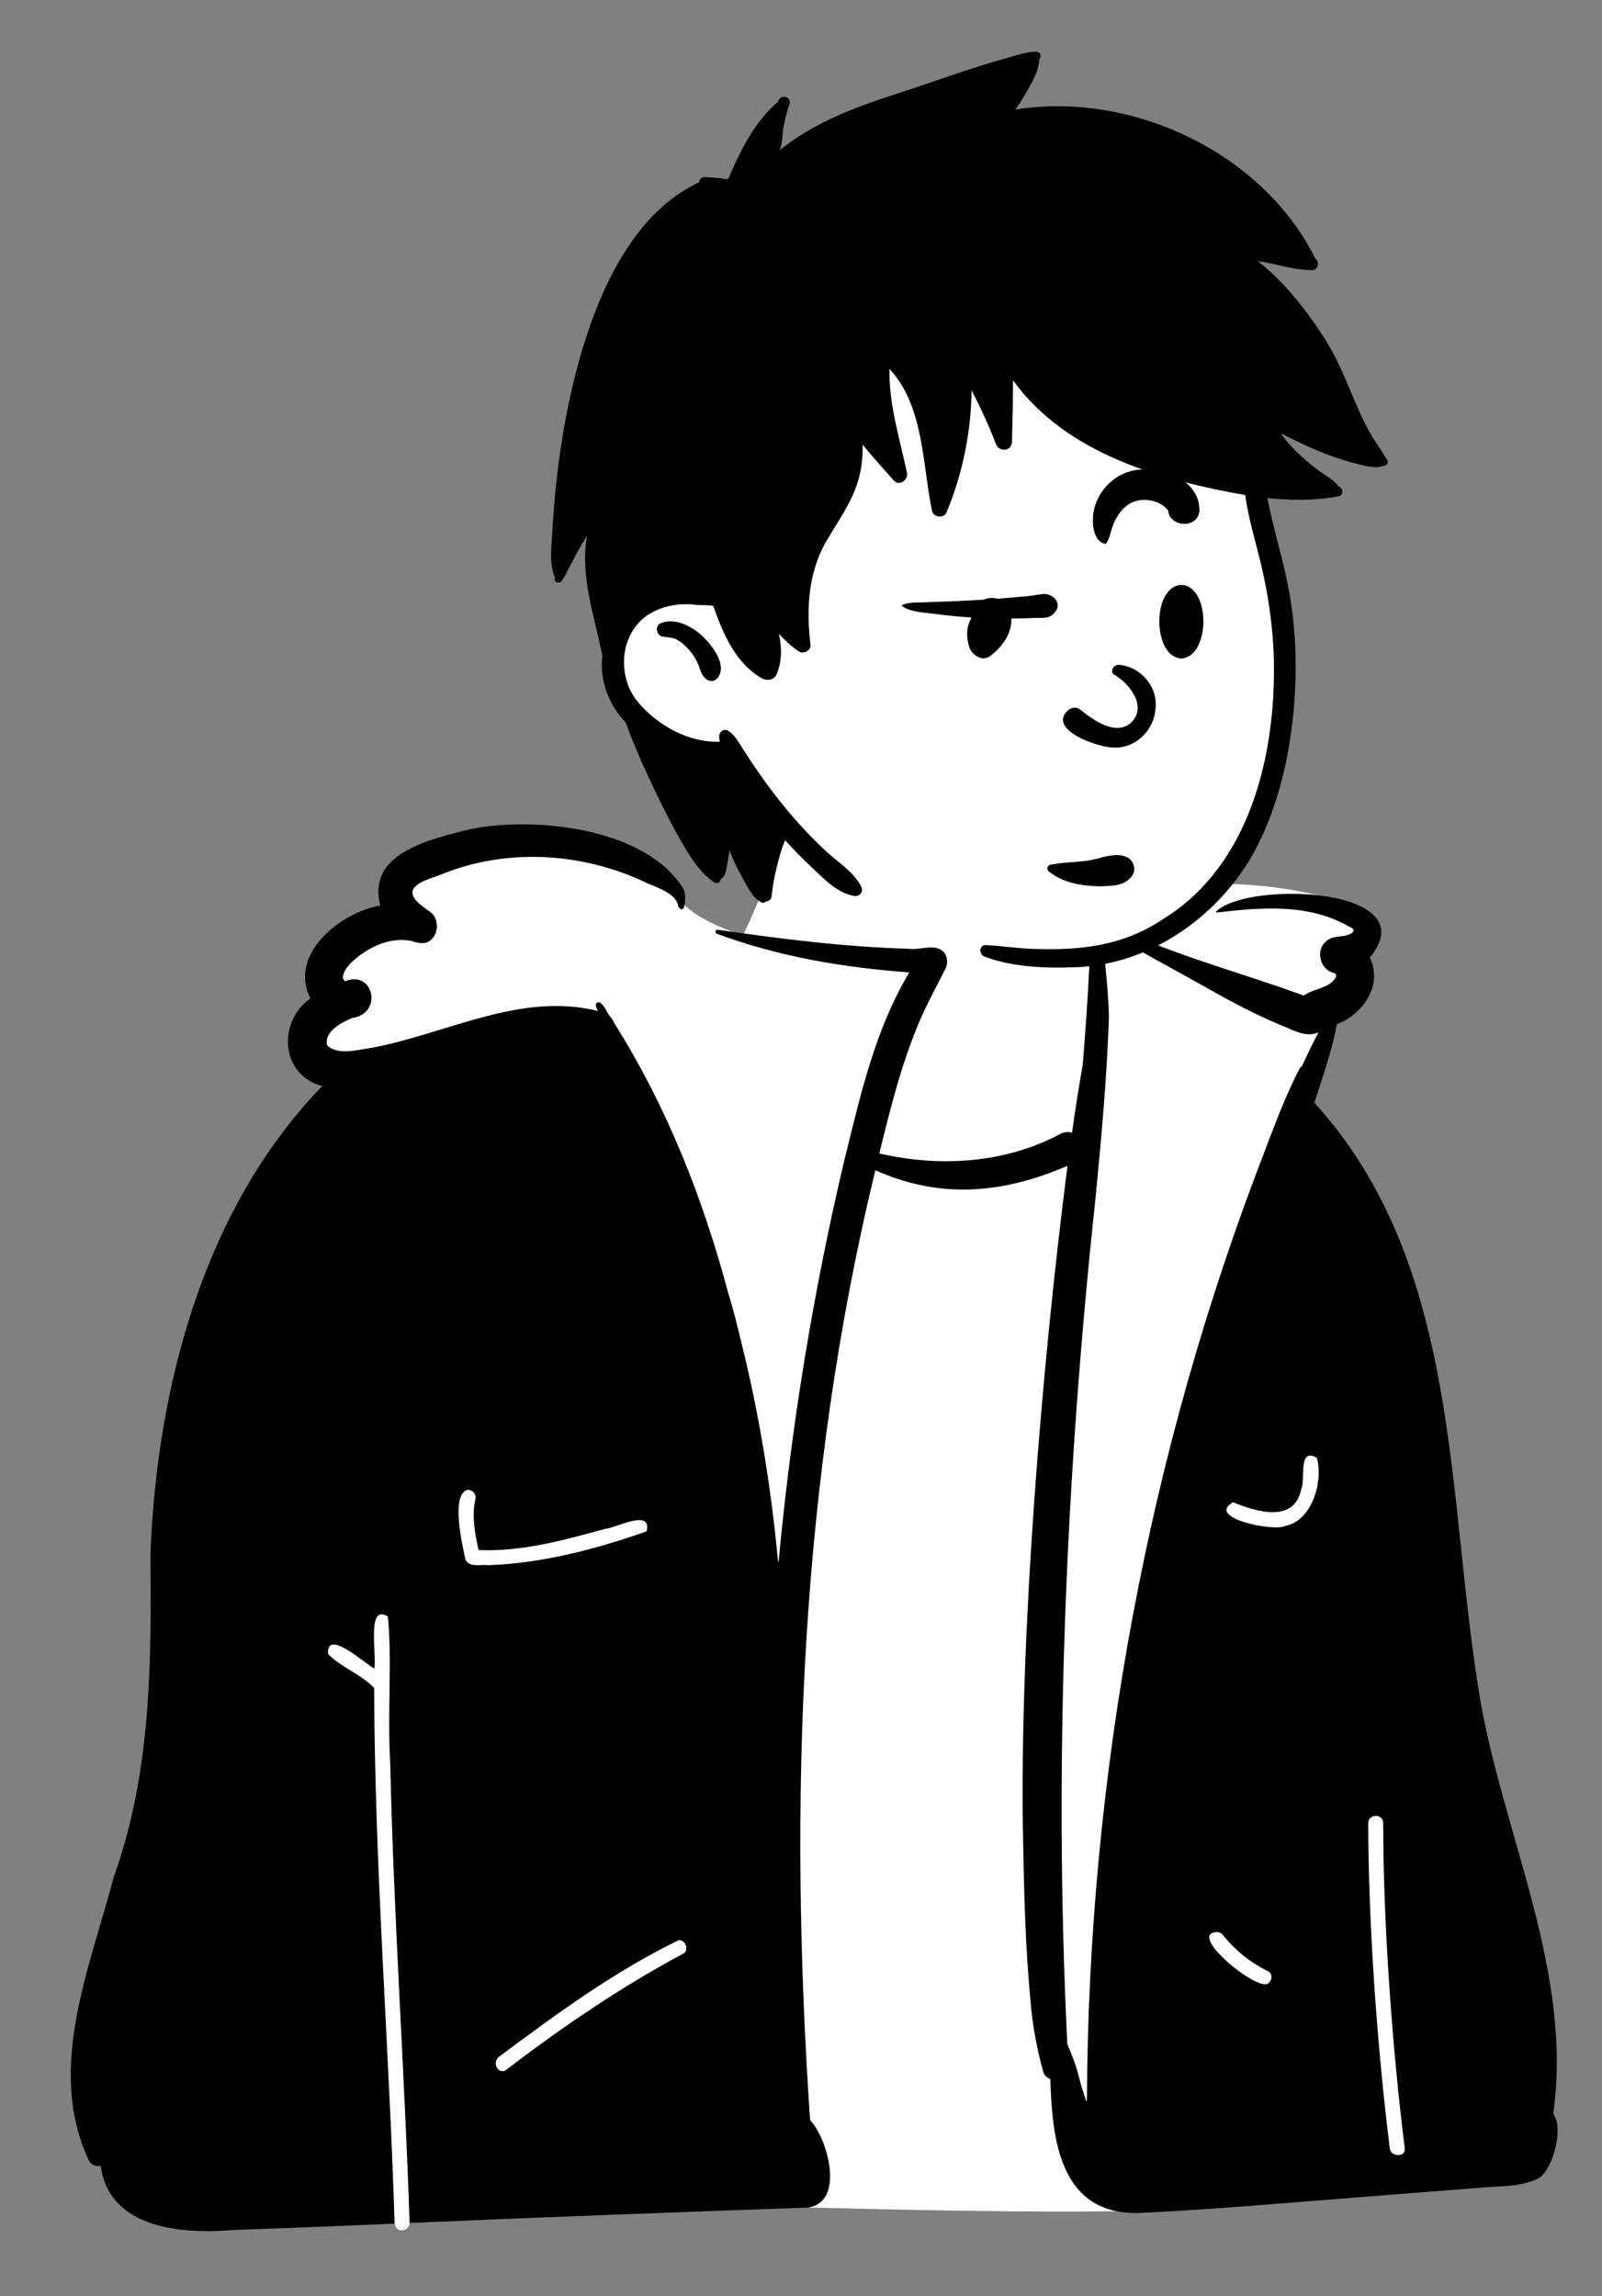 <svg width="194" height="278" xmlns="http://www.w3.org/2000/svg" xmlns:xlink="http://www.w3.org/1999/xlink" xml:space="preserve" overflow="hidden"><rect width="100%" height="100%" fill="#808080" stroke="none"/><defs><clipPath id="clip0"><rect x="742" y="374" width="194" height="278"/></clipPath></defs><g clip-path="url(#clip0)" transform="translate(-742 -374)"><path d="M-2601.87 173.434C-2607.99 173.417-2613.19 173.029-2618.94 171.711-2620 173.248-2622.53 173.207-2623.47 171.581-2624.07 170.915-2624.97 169.147-2624.8 169.241-2631.49 146.801-2627.76 123.172-2623.78 99.635-2621.06 81.201-2612.18 63.58-2607.54 46.049-2604.55 38.325-2613.76 30.596-2607.26 24.221-2608.08 19.82-2603.82 16.111-2599.68 15.849-2595.46 3.7-2581.45 5.834-2571.36 10.843-2565.6 13.701-2563.67 19.291-2559.18 19.179-2558.57 18.18-2557.73 16.192-2556.75 13.889L-2556.75 13.887C-2555.44 10.96-2553.34 5.36-2551.32 3.686-2544.17 0.114-2532.76 2.798-2525.82 3.407-2519.44 3.518-2518.28 9.146-2516.38 15.496-2510.61 13.599-2495.75 11.696-2488.1 15.355-2484.63 17.019-2483.13 16.544-2484.18 21.031-2484.95 22.989-2487.45 26.838-2488.65 28.01-2488.97 28.678-2488.16 29.194-2488.41 29.858-2491.63 38.576-2491.66 45.279-2490.67 54.657-2488.28 71.454-2483.18 91.72-2480.1 108.54-2478.8 122.722-2467.06 158.222-2475.92 168.399-2478.77 170.794-2482.77 169.008-2486.21 169.694-2497.92 171.234-2509.3 171.745-2521.97 171.74-2548.3 171.378-2601.57 173.434-2601.87 173.434Z" fill="#FFFFFF" transform="matrix(1.003 0 0 1 3398.53 468.548)"/><path d="M-2521.67 153.124C-2521.64 151.839-2523.36 118.233-2522.69 102.65-2522.14 78.063-2517.06 56.08-2516.27 29.419L-2515.63 24.98C-2515.82 22.737-2516.41 19.674-2516.49 17.442-2516.59 14.721-2515.97 14.81-2515.93 14.671-2505.75 12.118-2498.61 11.739-2489.41 13.844-2489.34 13.861-2488.99 14.003-2488.92 14.037-2488.06 14.49-2487.83 15.425-2484.68 17.524-2484.23 18.608-2484.83 19.926-2485.53 20.963-2486.22 22.007-2486.66 24.8-2486.66 24.958-2486.69 25.888-2486.99 26.785-2487.52 27.547-2488.13 28.414-2488.5 29.341-2488.5 29.341-2488.5 29.341-2489.72 33.361-2490.6 35.252-2497.85 51.516-2502.28 68.835-2506.5 86.602-2512.33 111.175-2516.82 136.303-2516.46 160.98-2516.45 161.692-2517.49 162.259-2517.73 161.584-2518.43 159.527-2521.42 153.717-2521.67 153.124ZM-2553.39 98.092-2556.16 98.237C-2556.95 89.262-2557.91 76.807-2559.89 67.968-2560.38 65.732-2560.76 64.044-2561.33 62.213-2564.47 50.404-2569.38 39.379-2576 29.091-2583.76 26.836-2590.38 29.604-2598.4 31.973-2601.97 32.851-2604.87 33.703-2608.37 33.192-2611.89 32.12-2610.36 27.415-2609.59 24.497-2608.53 20.47-2603.53 16.95-2600.95 17.13-2600.1 17.076-2600.68 13.036-2599.57 11.44-2595.57 8.481-2588.81 7.3-2583.85 7.173-2579.22 7.157-2574.93 8.387-2570.75 10.382-2569.02 11.03-2566.07 13.369-2566.07 14.977-2560.01 20.309-2546.32 21.131-2537.72 21.863-2536.88 21.934-2536.4 22.81-2536.79 23.558-2547.11 44.426-2550.47 74.884-2553.39 98.092Z" fill="#FFFFFF" transform="matrix(1.003 0 0 1 3398.53 468.548)"/><path d="M-2517.71 44.638C-2517.71 44.638-2519.78 64.797-2520.6 73.615-2522.21 91.197-2523.2 108.852-2523.07 126.513-2523.03 131.079-2522.6 141.17-2522.6 141.17-2522.38 146.141-2519.63 159.219-2519.63 159.219-2519.47 161.462-2519 166.12-2518.03 168.153-2517.09 170.135-2512.32 172.991-2511.72 173.111-2524.03 173.363-2540.19 172.965-2552.52 172.668-2551.24 172.466-2550.52 171.453-2550.33 170.161-2550.01 167.551-2550.63 164.908-2552.07 162.71-2552.22 162.489-2552.91 152.709-2553.08 150.342-2553.44 145.597-2553.71 140.844-2553.8 136.089-2554.02 126.577-2553.86 117.068-2553.32 107.559-2552.25 88.585-2549.73 67.476-2545.62 48.917-2545.32 47.565-2545.17 46.814-2544.86 45.464-2541.65 47.124-2535.81 47.119-2532.31 47.143-2527.94 47.171-2517.71 44.638-2517.71 44.638Z" fill="#FFFFFF" transform="matrix(1.003 0 0 1 3398.53 468.548)"/><path d="M-2460.64 162.267C-2460.74 161.943-2460.86 161.632-2461.05 161.347-2458.65 144.266-2467 127.815-2469.88 111.144-2474.02 86.579-2472.04 58.613-2489.89 38.959-2488.89 35.79-2487.8 32.812-2487.17 29.44-2484.02 28.25-2481.57 24.686-2483.2 21.381-2476.23 12.906-2497.7 12.027-2501.7 15.757-2501.92 15.945-2501.66 15.925-2501.55 15.912-2496.3 15.303-2490.6 14.795-2485.7 17.634L-2485.7 17.634C-2485.26 17.822-2484.92 18.025-2485.35 18.395-2486.22 19.032-2487.62 18.589-2488.45 19.395-2489.82 20.477-2489.2 22.929-2487.49 23.249-2487.49 23.25-2487.32 23.283-2487.28 23.454-2487.23 23.65-2487.35 23.856-2487.37 23.866-2488.09 25.096-2490.06 25.158-2491.18 25.978-2498.18 23.406-2505.03 21.599-2511.81 18.649L-2511.81 18.649C-2513.13 18.108-2514.52 17.549-2515.89 17.017-2516.27 15.615-2516.62 14.431-2516.79 16.817-2516.8 16.858-2516.8 16.903-2516.8 16.945-2517.04 22.771-2517.38 28.541-2517.86 34.352-2518.33 37.022-2518.76 39.791-2519.15 42.581-2519.63 42.43-2520.16 42.504-2520.6 42.746-2527.25 46.312-2535.16 46.782-2542.42 45.094-2540.98 39.249-2539.86 34.677-2537.7 29.403-2536.73 27.087-2535.53 24.913-2534.41 22.686-2534.15 22.105-2534.17 21.426-2534.51 20.875-2535.52 19.515-2537.49 20.556-2538.96 20.308-2546.48 20.113-2554.86 19.055-2561.89 18.011-2562.19 17.942-2562.34 18.414-2562.02 18.5-2554.42 21.317-2546.73 22.584-2538.8 23.18-2542.94 30.136-2544.63 37.766-2546.64 45.918-2550.4 61.832-2553.07 78.22-2554.57 94.464-2554.57 94.524-2554.65 94.526-2554.65 94.465-2555.46 85.712-2556.92 76.659-2559.04 68.131-2559.59 65.866-2560.03 63.992-2560.65 62.043-2563.72 50.484-2568.08 39.401-2574.46 29.252-2574.56 28.973-2574.72 28.719-2574.93 28.511-2575.39 27.978-2575.61 27.025-2576.27 26.794-2576.93 26.828-2576.55 27.478-2576.4 27.847-2585.7 25.517-2594.57 30.552-2603.53 32.272-2605.21 32.503-2607.8 33.294-2609.09 31.995-2609.5 30.354-2607.34 29.214-2606.05 28.693-2602.31 28.158-2603.46 22.799-2606.96 24.259-2607.03 24.11-2607.1 23.943-2607.19 23.967-2607.24 22.912-2606.21 21.944-2605.34 21.258-2603.53 19.852-2601.15 18.877-2598.85 19.382-2598.09 19.634-2597.2 19.854-2596.56 19.241-2595.53 18.354-2595.59 16.505-2596.76 15.761-2597.31 15.393-2597.9 14.974-2598.35 14.463-2599.96 12.582-2596.66 11.875-2595.29 11.308-2587.28 8.027-2578.01 8.667-2570.27 12.454-2568.82 13.025-2566.84 13.807-2566.69 15.193-2565.77 16.553-2565.71 13.561-2566.07 13.066-2570.53 5.719-2583.82 4.279-2591.58 5.789-2597.27 7.153-2604.25 8.897-2602.67 15.081-2607.48 15.888-2613.83 21.024-2611.1 26.325-2615.1 29.115-2614.74 35.631-2609.67 36.936-2623.85 51.563-2629.63 73.07-2630.42 93.56-2630.3 106.749-2630.32 120.044-2634.83 132.619L-2634.83 132.62C-2637.7 143.606-2643.02 155.828-2637.91 166.885-2637.71 167.479-2637.02 167.799-2636.43 167.648-2635.4 175.356-2626.44 175.961-2620.26 175.414-2614.53 175.226-2608.05 174.959-2602.39 174.715-2601.9 174.694-2598.52 174.547-2598.2 174.533-2583.96 173.904-2565.36 173.218-2551.08 172.711-2546.51 172.137-2548.62 164.366-2550.78 162.122-2553.39 123.333-2552.03 84.931-2542.9 47.124-2534.84 50.747-2527.22 49.845-2519.7 46.593-2522.9 71.652-2525.41 103.131-2525.09 126.52-2524.93 135.095-2524.82 141.012-2524.07 148.75-2523.8 151.264-2523.32 153.754-2522.65 156.191-2522.55 156.641-2522.21 157.001-2521.77 157.135-2521.56 164.551-2520.6 173.655-2510.99 173.363-2501.84 172.936-2492.52 172.066-2483.49 171.383-2479.18 171.041-2474.72 170.681-2470.36 170.35-2467.84 170.033-2465.07 170.353-2462.76 169.124-2461.29 168.142-2460.14 164.342-2460.64 162.267ZM-2491.73 34.933C-2491.94 35.326-2492.14 35.722-2492.32 36.115-2492.36 36.192-2492.71 36.959-2492.76 37.054-2493.93 39.613-2494.94 42.301-2495.92 44.902L-2495.92 44.905C-2509.99 81.31-2517.16 120.469-2517.35 159.434-2517.35 159.651-2517.4 159.99-2517.45 159.796-2517.75 158.828-2518.04 157.999-2518.28 157.038L-2518.28 157.036C-2518.62 155.617-2519.16 154.246-2519.72 152.911-2521.39 119.134-2519.92 84.114-2516.34 50.755-2515.6 43.073-2514.98 36.405-2514.71 28.939-2514.63 26.708-2515.32 20.137-2515.63 18.143-2515.66 17.971-2515.48 17.857-2515.32 17.95-2511.27 20.5-2507.08 22.67-2502.93 25.014-2499.74 26.849-2496.51 28.534-2493.04 29.938-2491.92 30.439-2490.63 30.971-2489.44 30.449-2489.43 30.442-2489.44 30.515-2489.44 30.515L-2489.44 30.517C-2490.13 31.837-2490.74 33.093-2491.39 34.528-2491.54 34.637-2491.66 34.775-2491.73 34.933Z" transform="matrix(1.003 0 0 1 3398.53 468.548)"/><path d="M-2482.48 125.295C-2482.96 125.276-2483.41 125.673-2483.39 126.165-2483.37 137.844-2482.4 152.553-2480.79 165.514-2480.73 166.563-2478.83 166.713-2478.98 165.514-2480.51 153.335-2481.58 138.124-2481.58 126.167-2481.57 125.67-2481.99 125.262-2482.48 125.295L-2482.48 125.295Z" fill="#FFFFFF" transform="matrix(1.003 0 0 1 3398.53 468.548)"/><path d="M-2566.63 140.331C-2574.29 144.068-2581.15 149.066-2588.35 154.466-2588.69 154.726-2588.81 155.175-2588.67 155.574-2588.55 156.099-2587.87 156.407-2587.45 156.023-2583.81 153.23-2580.42 150.795-2577.07 148.576-2573.33 146.087-2569.76 143.936-2566.15 142.002-2565.32 141.621-2565.77 140.311-2566.63 140.331Z" fill="#FFFFFF" transform="matrix(1.003 0 0 1 3398.53 468.548)"/><path d="M-2501.68 139.354C-2505.4 139.559-2496.45 146.86-2495.42 145.515-2494.96 145.146-2494.93 144.331-2495.52 144.08-2497.63 143.046-2499.46 141.561-2500.91 139.731-2501.1 139.492-2501.38 139.353-2501.68 139.354L-2501.68 139.354Z" fill="#FFFFFF" transform="matrix(1.003 0 0 1 3398.53 468.548)"/><path d="M-2592.13 85.814C-2594.23 86.417-2592.72 92.663-2592.4 94.211-2591.99 95.279-2590.56 94.811-2589.65 94.941-2583.21 94.739-2576.51 92.969-2570.51 90.84-2569.86 88.014-2574.24 90.459-2575.54 90.545-2580.5 91.916-2585.64 93.336-2590.8 93.11-2591.24 91.211-2591.64 88.993-2591.19 86.941-2591.02 86.356-2591.55 85.8-2592.13 85.814Z" fill="#FFFFFF" transform="matrix(1.003 0 0 1 3398.53 468.548)"/><path d="M-2499.71 87.319C-2503.06 89.206-2494.82 90.909-2493.42 90.196-2490.05 89.516-2488.81 84.605-2489.6 81.934-2491.9 80.641-2490.94 84.506-2491.46 85.666-2492.28 89.976-2496.99 88.431-2499.71 87.319L-2499.71 87.319Z" fill="#FFFFFF" transform="matrix(1.003 0 0 1 3398.53 468.548)"/><path d="M-2600.94 174.652C-2601.61 153.078-2603.35 131.546-2603.41 109.809-2605.02 108.094-2607.41 107.336-2608.97 105.696-2609.23 102.514-2604.49 106.876-2603.39 107.462-2603.08 105.646-2604.35 99.549-2601.76 101.15-2601.21 106.609-2601.84 112.462-2601.47 118.943-2601.05 137.672-2599.75 155.889-2599.13 174.576-2599.13 174.576-2599.17 175.412-2600.03 175.458-2600.85 175.501-2600.94 174.652-2600.94 174.652Z" fill="#FFFFFF" transform="matrix(1.003 0 0 1 3398.53 468.548)"/><path d="M88.856 69.225C88.856 69.225 71.68 69.915 74.038 81.29 76.679 94.025 88.614 92.098 88.614 92.098L92.913 97.139C92.913 97.139 107.484 117.346 131.127 116.019 131.127 116.019 143.313 115.044 150.34 102.513 154.867 94.441 155.47 85.397 155.251 80.245 154.684 66.922 150.371 54.34 150.371 54.34 150.371 54.34 138.232 31.39 110.122 34.777 87.775 37.469 90.054 61.787 88.856 69.225Z" fill="#FFFFFF" transform="matrix(1.003 0 0 1 742 374)"/><path d="M79.738 75.459C79.059 75.761 79.246 76.909 79.945 77.051 80.583 77.181 81.152 77.127 81.745 77.449 82.367 77.786 82.912 78.325 83.358 78.87 83.763 79.364 84.103 79.933 84.334 80.528 84.595 81.197 84.657 81.681 85.218 82.178 85.699 82.604 86.355 82.511 86.713 81.985 87.786 80.41 85.937 78.085 84.805 77.006 83.582 75.835 81.426 74.709 79.738 75.459Z" transform="matrix(1.003 0 0 1 742 374)"/><path d="M167.487 55.68C166.854 54.605 166.099 53.613 165.474 52.528 163.399 48.831 162.279 44.679 159.995 41.086 157.767 37.582 155.147 34.227 151.88 31.61 154.06 31.918 156.173 32.701 158.394 32.705 159.185 32.707 159.329 31.703 158.824 31.336 152.463 18.454 136.615 11.002 122.577 13.264 123.062 12.651 123.466 11.957 123.817 11.349 124.558 10.035 125.433 8.656 125.491 7.118 125.796 6.831 125.607 6.283 125.158 6.268 123.967 6.233 122.642 6.724 121.502 7.039 116.951 8.298 112.535 9.985 108.042 11.426 103.019 13.052 98.236 14.882 94.114 18.198 94.5 17.415 94.424 16.432 94.567 15.581 94.739 14.56 95.001 13.563 95.32 12.581 95.611 11.629 94.111 11.389 93.927 12.335 91.245 14.613 89.601 17.817 88.212 20.995 88.116 21.223 88.023 21.606 87.838 21.684 87.701 21.742 87.096 21.596 86.986 21.584 86.341 21.509 85.703 21.468 85.054 21.447 84.66 21.434 84.439 21.749 84.426 22.072 71.195 28.119 67.371 51.234 66.689 64.355 66.602 66.024 66.266 68.343 67.004 69.906 66.995 69.966 66.985 70.025 66.977 70.086 66.913 70.567 67.636 70.695 67.85 70.323 68.889 68.523 69.726 66.616 70.874 64.878 70.004 69.778 71.792 74.604 72.722 79.392 72.373 82.37 73.482 85.318 75.544 87.467 76.766 90.824 78.265 94.101 79.841 97.3 80.815 99.276 81.836 101.236 82.989 103.114 83.864 104.541 84.846 105.881 86.246 106.834 86.596 107.072 87.007 106.763 87.046 106.406 87.587 106.104 87.667 105.41 87.779 104.742 87.876 104.165 88.003 103.544 88.062 102.926 88.487 104.023 88.98 105.085 89.557 106.113 90.124 107.125 90.848 108.76 91.956 109.255 92.165 109.349 92.389 109.278 92.495 109.116 92.796 109.109 93.112 108.912 93.155 108.533 93.409 106.19 93.968 103.907 94.763 101.69 95.745 102.785 96.769 103.842 97.841 104.85 99.374 106.293 100.997 108.083 103.118 108.464 103.781 108.584 104.302 107.96 103.983 107.338 103.046 105.51 101.171 104.4 99.682 103.007 95.694 99.298 92.376 94.943 89.491 90.34 89.461 90.277 89.423 90.217 89.379 90.164 88.969 89.515 88.517 88.833 87.902 88.463 87.42 88.174 86.866 88.552 86.838 89.074 86.825 89.314 86.853 89.558 86.91 89.801 83.111 89.918 79.377 87.814 76.976 84.951 74.368 81.726 74.841 76.292 78.66 74.181 79.668 73.623 80.792 73.288 81.939 73.189 82.584 73.134 83.238 73.132 83.881 73.21 84.615 73.299 85.394 73.224 86.114 73.347 87.285 76.687 88.812 80.331 92.035 82.148 92.574 82.443 93.45 82.33 93.73 81.704 94.434 80.13 94.403 78.393 94.042 76.725 94.736 77.507 95.519 78.228 96.436 78.863 96.987 79.244 97.942 78.746 97.857 78.047 97.345 73.829 97.558 69.493 99.657 65.705 102.145 61.449 104.225 59.104 104.154 53.836 105.358 55.318 106.642 56.739 107.911 58.163 108.589 58.925 109.676 58.101 109.502 57.236 108.633 53.064 107.301 48.979 107.393 44.665 111.558 49.13 111.348 56.141 112.526 61.844 112.662 62.602 113.943 62.812 114.257 62.07 116.193 57.488 117.247 52.318 117.31 47.263 118.398 49.38 119.409 51.54 120.244 53.754 120.625 54.765 122.146 54.657 122.18 53.492 122.251 51.012 122.309 48.527 122.307 46.042 128.744 54.944 140.05 58.099 150.342 59.935 150.697 62.614 151.503 65.214 152.137 67.835 153.409 73.046 154.013 78.235 153.757 83.606 153.312 94.114 149.798 105.55 140.36 111.313 135.55 114.513 130.516 115.071 124.874 114.88 122.917 114.824 120.998 114.523 119.046 114.42 118.198 114.375 118.158 115.544 118.858 115.809 122.169 117.066 126.057 117.227 129.568 117.106 138.589 116.928 146.908 111.155 151.269 103.419 154.015 98.454 155.422 92.844 156.061 87.24 156.678 81.835 156.558 76.269 155.511 70.922 154.816 67.348 153.696 63.874 153.021 60.295 155.895 60.598 158.79 60.614 161.614 60.09 162.274 59.968 162.16 59.056 161.614 58.88 160.935 57.985 159.726 57.395 158.871 56.723 157.296 55.456 155.817 54.166 154.65 52.467 157.633 53.974 160.475 55.305 163.693 56.114 164.713 56.38 166.02 56.773 167.061 56.396 167.411 56.38 167.705 56.049 167.487 55.68Z" transform="matrix(1.003 0 0 1 742 374)"/><path d="M-2761.5-1058.32C-2763.64-1058.36-2765.96-1058.74-2767.65-1060.16-2767.77-1060.27-2767.81-1060.44-2767.77-1060.59-2767.72-1060.75-2767.61-1060.88-2767.44-1060.92-2766.57-1061.09-2765.68-1061.19-2764.79-1061.24-2764.18-1061.29-2763.56-1061.34-2762.95-1061.42-2762.47-1061.5-2761.99-1061.6-2761.53-1061.73-2760.85-1061.94-2760.13-1062.06-2759.43-1062.1-2758.96-1062.11-2758.51-1062.01-2758.1-1061.81-2757.72-1061.6-2757.45-1061.23-2757.35-1060.8-2757.05-1059.86-2757.9-1059.02-2758.71-1058.67-2759.2-1058.49-2759.71-1058.4-2760.23-1058.38-2760.67-1058.34-2761.09-1058.32-2761.5-1058.32Z" transform="matrix(1.003 0 0 1 3644.92 1539.62)"/><path d="M-2759.71-1075.12C-2761.49-1075.05-2767.86-1077.24-2765.3-1079.62-2765.07-1079.82-2764.77-1079.93-2764.48-1079.94-2764.25-1079.94-2764.04-1079.87-2763.84-1079.74-2762.28-1078.48-2759.35-1076.28-2757.48-1078.33-2755.63-1080.56-2758.51-1083.34-2759.79-1083.98-2759.96-1084.13-2760.02-1084.38-2759.93-1084.59-2759.82-1084.92-2759.51-1085.14-2759.16-1085.14-2756.52-1084.94-2754.4-1082.46-2754.73-1079.81-2754.88-1077.26-2757.1-1075.01-2759.71-1075.12L-2759.71-1075.12Z" transform="matrix(1.003 0 0 1 3644.92 1539.62)"/><path d="M-2751.61-1085.89C-2753.65-1086.08-2754.26-1088.66-2754.27-1090.37-2754.2-1096.29-2749.01-1096.28-2748.94-1090.37-2748.95-1088.66-2749.58-1086.08-2751.61-1085.89L-2751.61-1085.89Z" transform="matrix(1.003 0 0 1 3644.92 1539.62)"/><path d="M-2775.48-1085.92C-2776.25-1085.92-2776.95-1086.58-2777.19-1087.21-2777.54-1088.3-2777.63-1089.59-2777.05-1090.61L-2776.99-1090.68C-2777.01-1090.73-2777.01-1090.82-2777.01-1090.87-2778.39-1090.95-2779.99-1091.11-2781.54-1091.32-2782.78-1091.48-2784.39-1091.52-2785.35-1092.28-2785.36-1092.29-2785.36-1092.3-2785.36-1092.32-2785.36-1092.34-2785.35-1092.36-2785.33-1092.37-2784.22-1092.84-2782.94-1092.62-2781.75-1092.74-2779.58-1092.8-2777.46-1092.9-2775.47-1093.02-2774.96-1093.23-2774.37-1093.31-2773.83-1093.13-2772.86-1093.2-2771.82-1093.31-2770.83-1093.39-2769.94-1093.41-2769.08-1093.64-2768.19-1093.71-2767.07-1093.72-2765.94-1092.58-2766.89-1091.47-2767.55-1090.69-2768.29-1090.84-2769.13-1090.81-2770.14-1090.77-2771.14-1090.74-2772.13-1090.74-2772.07-1088.89-2773.25-1087.26-2774.69-1086.2-2774.92-1086.02-2775.2-1085.92-2775.48-1085.92L-2775.48-1085.92Z" transform="matrix(1.003 0 0 1 3644.92 1539.62)"/><path d="M-2760.78-1099.77C-2761.67-1099.95-2762.04-1100.82-2762.18-1101.51-2762.33-1102.29-2762.32-1103.1-2762.16-1103.89-2761.75-1105.7-2760.53-1107.31-2758.86-1108.14-2755.54-1109.94-2749.02-1107.95-2749.45-1103.55-2749.53-1103.14-2749.77-1102.77-2750.11-1102.53-2750.45-1102.31-2750.83-1102.19-2751.24-1102.2-2752.16-1102.18-2753.13-1102.81-2753.19-1103.78-2754.12-1105.12-2756.46-1105.53-2757.92-1104.6-2758.66-1104.13-2759.3-1103.33-2759.78-1102.23-2759.91-1101.92-2760.02-1101.6-2760.1-1101.28-2760.24-1100.76-2760.4-1100.21-2760.72-1099.79-2760.74-1099.77-2760.77-1099.76-2760.78-1099.77L-2760.78-1099.77Z" transform="matrix(1.003 0 0 1 3644.92 1539.62)"/></g></svg>